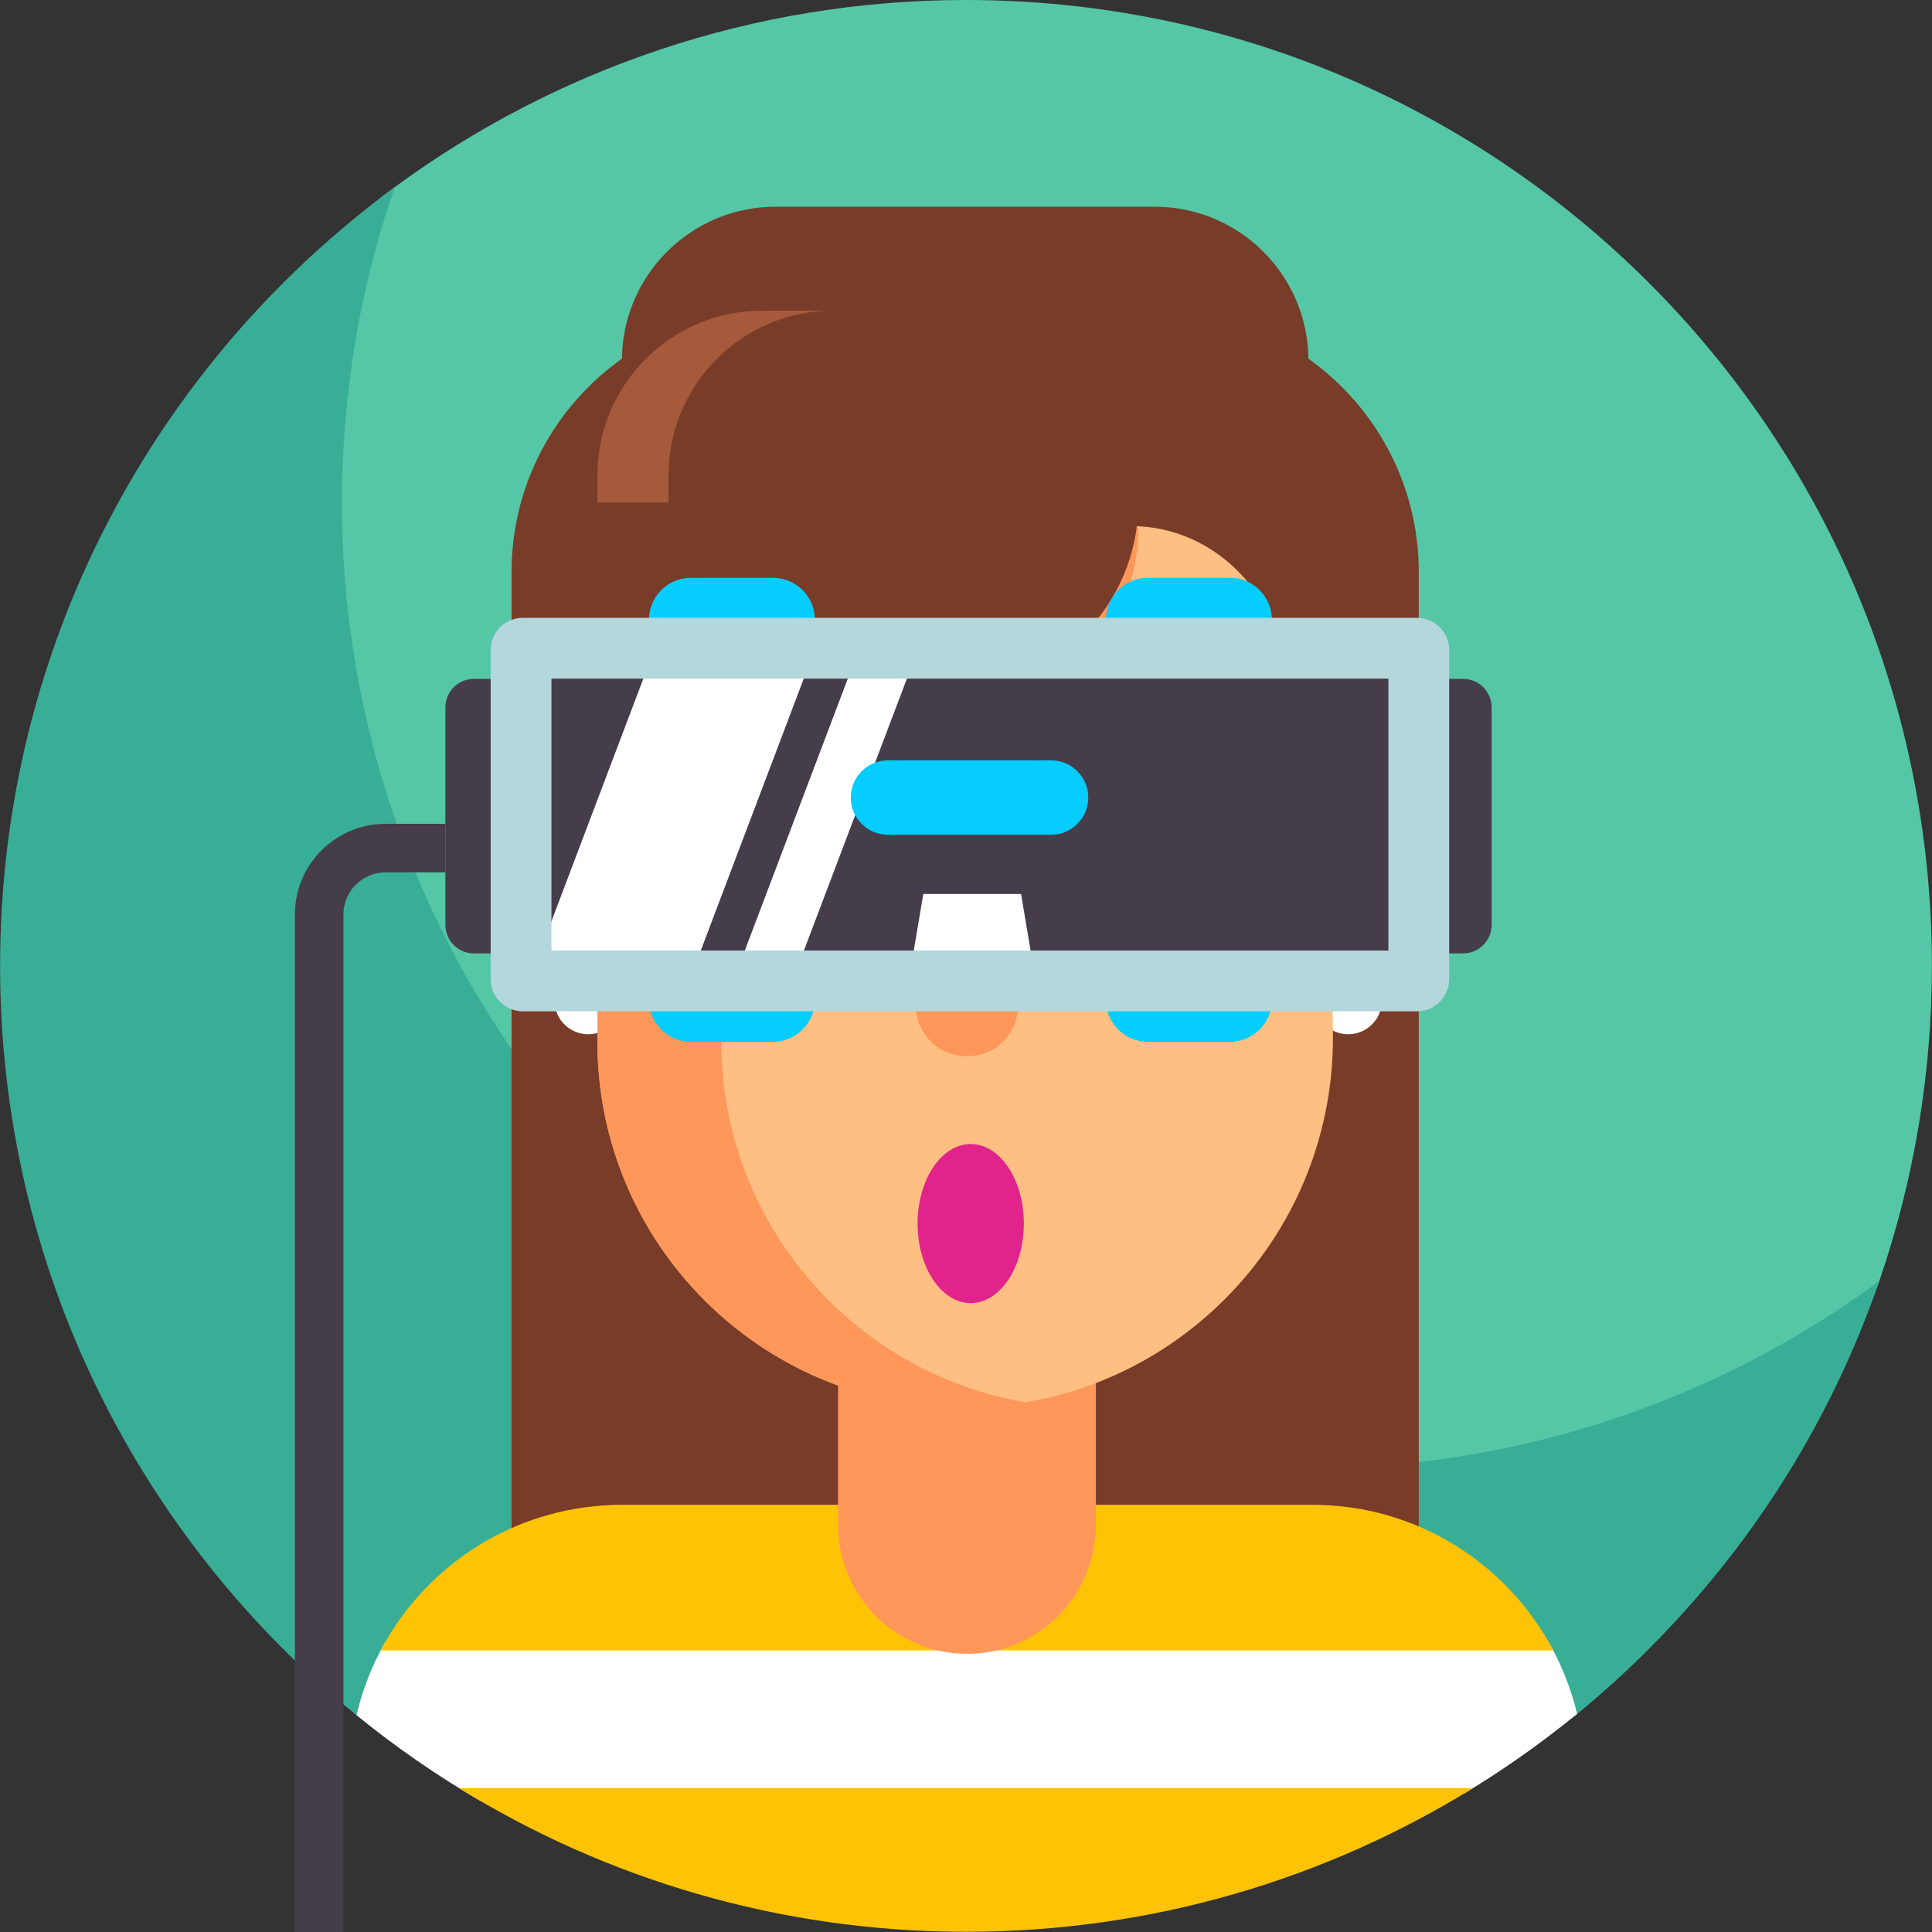 <svg id="Layer_1" enable-background="new 0 0 511.8 511.8" height="512" viewBox="0 0 511.8 511.8" width="512" xmlns="http://www.w3.org/2000/svg"><rect x="0" y="0" width="511.8" height="511.8" fill="#333333" stroke="none"/><g><path d="m511.772 255.872c0-141.314-114.558-255.872-255.872-255.872-56.504 0-108.903 18.392-151.376 49.6-63.256 46.476-67.778 121.503-67.778 206.4 0 80.093.09 120.558 57.703 167.475.29.236 12.545 32.891 32.171 35.182 36.258 21.954 80.604 34.056 130.918 34.056 54.303 0 91.793-15.798 132.73-39.043 6.491-2.135 17.493-13.41 21.216-16.458 6.55-5.362 20.918-15.056 20.916-15.061 28.534-28.512 53.187-47.225 65.424-82.747 9.317-27.052 13.948-55.313 13.948-83.532z" fill="#55c7a6"/><path d="m497.813 339.4c-42.388 31.157-94.715 49.582-151.356 49.582-141.903 0-255.872-115.219-255.872-255.872 0-29.24 4.917-57.327 13.948-83.498-63.255 46.476-104.505 121.363-104.505 206.26 0 80.093 36.805 151.583 94.418 198.5.29.236 12.548 1.993 32.174 4.284 36.258 21.954 80.604 34.056 130.918 34.056 54.303 0 103.858-7.695 144.794-30.94 6.491-2.135 11.742-4.695 15.465-7.743 6.55-5.362 12.872-11.078 18.941-17.139-.002-.006-.004-.011-.006-.017 28.533-28.511 48.844-61.95 61.081-97.473z" fill="#39ae96"/><g><g><path d="m375.838 453.67h-240.323v-302.102c0-38.259 31.015-69.273 69.273-69.273h101.777c38.259 0 69.273 31.015 69.273 69.273z" fill="#783c28"/></g><g><path d="m387.823 475.139c10.502-6.333 20.516-13.394 29.964-21.122-1.597-6.717-4.142-13.064-7.469-18.907h-250.859v40.028h228.364z" fill="#fff"/></g><g><path d="m162.852 477.121v-6.365c0-12.969 3.429-25.133 9.422-35.645h-70.278c-3.376 5.925-5.95 12.388-7.547 19.258 10.321 8.405 21.313 16.017 32.879 22.752z" fill="#fff"/></g><g><path d="m164.681 398.63c-.808 0-1.612.014-2.413.04-.216.007-.428.028-.643.038-.626.026-1.248.067-1.87.109-.147.012-.295.021-.442.034-25.43 1.876-47.186 16.933-58.474 38.362h310.644c-12.074-22.934-36.126-38.581-63.844-38.583z" fill="#ffc305"/></g><g><path d="m121.588 473.682c39.041 24.126 85.046 38.062 134.311 38.062s95.27-13.936 134.311-38.062z" fill="#ffc305"/></g><g><g><g><path d="m305.865 188.114h-100.366c-22.506 0-40.751-4.428-40.751-26.934v-65.672c0-22.506 18.245-40.751 40.751-40.751h100.366c22.506 0 40.751 18.245 40.751 40.751v65.672c-.001 22.506-18.246 26.934-40.751 26.934z" fill="#783c28"/></g></g></g><g><circle cx="357.145" cy="265.054" fill="#fff" r="8.929"/></g><g><g><g><path d="m177.096 135.355v-9.4c0-24.113 19.547-43.66 43.66-43.66h-18.84c-24.113 0-43.66 19.547-43.66 43.66v9.4z" fill="#a55a3c"/></g></g></g><g><g><g><path d="m256.161 438.103c-18.859 0-34.148-15.288-34.148-34.148v-76.485h68.295v76.485c.001 18.86-15.287 34.148-34.147 34.148z" fill="#ff965a"/></g></g></g><g><g><g><path d="m255.202 372.871c-53.542 0-96.946-43.404-96.946-96.946v-33.274c0-57.035 46.236-103.272 103.272-103.272h49.218c22.719 0 41.199 18.297 41.424 41.015l.939 94.572c-.001 54.071-43.835 97.905-97.907 97.905z" fill="#ffbe82"/></g></g></g><g><g><g><path d="m353.108 262.944v-57.624c12.554 0 22.73 10.177 22.73 22.73v12.163c0 12.555-10.177 22.731-22.73 22.731z" fill="#ff965a"/></g></g></g><g><g><g><path d="m158.255 262.944v-57.624c-12.554 0-22.73 10.177-22.73 22.73v12.163c0 12.555 10.177 22.731 22.73 22.731z" fill="#ff965a"/></g></g></g><g><g><g><path d="m222.348 254.87c-4.459 0-8.074-3.615-8.074-8.074v-22.083c0-4.459 3.615-8.074 8.074-8.074s8.074 3.615 8.074 8.074v22.083c.001 4.458-3.614 8.074-8.074 8.074z" fill="#ff965a"/></g></g></g><g><g><g><path d="m288.29 254.87c-4.459 0-8.074-3.615-8.074-8.074v-22.083c0-4.459 3.615-8.074 8.074-8.074s8.074 3.615 8.074 8.074v22.083c.001 4.458-3.615 8.074-8.074 8.074z" fill="#ff965a"/></g></g></g><g><g><g><path d="m222.348 248.141c-4.459 0-8.074-3.615-8.074-8.074v-22.083c0-4.459 3.615-8.074 8.074-8.074s8.074 3.615 8.074 8.074v22.083c.001 4.458-3.614 8.074-8.074 8.074z" fill="#373c41"/></g></g></g><g><g><g><path d="m288.29 248.141c-4.459 0-8.074-3.615-8.074-8.074v-22.083c0-4.459 3.615-8.074 8.074-8.074s8.074 3.615 8.074 8.074v22.083c.001 4.458-3.615 8.074-8.074 8.074z" fill="#373c41"/></g></g></g><g><g><g><g><path d="m232.986 205.871h-23.547c-4.459 0-8.074-3.615-8.074-8.074 0-4.459 3.615-8.074 8.074-8.074h23.547c4.459 0 8.074 3.615 8.074 8.074.001 4.459-3.614 8.074-8.074 8.074z" fill="#783c28"/></g></g></g></g><g><g><g><g><path d="m300.274 205.871h-23.547c-4.459 0-8.074-3.615-8.074-8.074 0-4.459 3.615-8.074 8.074-8.074h23.547c4.459 0 8.074 3.615 8.074 8.074 0 4.459-3.615 8.074-8.074 8.074z" fill="#783c28"/></g></g></g></g><g><g><g><path d="m243.078 261.977c-2.007 7.073 1.641 14.778 8.617 17.1 1.404.467 2.905.72 4.466.72s3.063-.253 4.466-.72c6.976-2.322 10.624-10.027 8.617-17.1l-9.79-34.498c-.942-3.318-5.644-3.318-6.586 0z" fill="#ff965a"/></g></g></g><g><circle cx="155.819" cy="265.054" fill="#fff" r="8.929"/></g><g><path d="m264.228 139.551c-58.49-.112-105.972 47.278-105.972 105.767v30.606c0 59.59 53.479 105.687 113.398 95.543-45.743-7.782-80.579-47.582-80.579-95.543.025-42.932-.004-62.857-.008-72.567-.003-7.686 6.282-13.989 13.969-14.005h.01 46.991c27.346 0 49.514-22.168 49.514-49.514-.002 0-7.147-.229-37.323-.287z" fill="#ff965a"/></g><g><path d="m158.256 133.11v49.514 62.695c7.172 0 12.985-5.814 12.985-12.985v-15.906c0-18.669 15.134-33.804 33.804-33.804h46.991c27.346 0 49.514-22.168 49.514-49.514z" fill="#783c28"/></g><g><path d="m299.794 139.379c22.15 0 40.328 18.961 40.328 41.111v51.844c0 7.172 5.814 12.985 12.985 12.985v-109.779z" fill="#783c28"/></g><g><path d="m217.515 237.352c-1.79 0-3.241-1.451-3.241-3.241v-9.738c0-1.79 1.451-3.241 3.241-3.241 1.79 0 3.241 1.451 3.241 3.241v9.738c0 1.79-1.451 3.241-3.241 3.241z" fill="#fff"/></g><g><path d="m283.457 235.753c-1.79 0-3.241-1.451-3.241-3.241v-9.738c0-1.79 1.451-3.241 3.241-3.241 1.79 0 3.241 1.451 3.241 3.241v9.738c0 1.79-1.451 3.241-3.241 3.241z" fill="#fff"/></g><g><path d="m204.734 275.993h-21.69c-6.156 0-11.147-4.991-11.147-11.147v-100.639c0-6.156 4.991-11.147 11.147-11.147h21.69c6.156 0 11.147 4.991 11.147 11.147v100.639c-.001 6.156-4.991 11.147-11.147 11.147z" fill="#05cdff"/></g><g><path d="m325.794 275.993h-21.69c-6.156 0-11.147-4.991-11.147-11.147v-100.639c0-6.156 4.991-11.147 11.147-11.147h21.69c6.156 0 11.147 4.991 11.147 11.147v100.639c-.001 6.156-4.991 11.147-11.147 11.147z" fill="#05cdff"/></g><g><ellipse cx="257.148" cy="324.134" fill="#e0248b" rx="14.076" ry="21.071"/></g><g><path d="m90.98 511.8v-269.545c0-6.158 5.01-11.168 11.168-11.168h15.839v-12.857h-15.839c-13.247 0-24.024 10.777-24.024 24.024v269.546z" fill="#453d49"/></g><g><g><path d="m395.148 245.006c0 4.175-3.384 7.559-7.559 7.559h-262.043c-4.175 0-7.559-3.384-7.559-7.559v-57.611c0-4.175 3.384-7.559 7.559-7.559h262.042c4.175 0 7.559 3.384 7.559 7.559v57.611z" fill="#453d49"/></g><g><path d="m135.646 165.884h242.586v94.734h-242.586z" fill="#453d49"/></g><g><path d="m270.481 236.819h-25.889l-4.026 23.799h33.941z" fill="#fff"/></g><g><path d="m215.161 173.862h-42.498l-32.207 85.039h42.498z" fill="#fff"/></g><g><path d="m242.71 173.271h-15.659l-32.207 85.039h15.658z" fill="#fff"/></g><g><path d="m367.798 179.774v72.033h-221.716v-72.033zm7.56-16.104h-236.837c-4.718 0-8.543 3.825-8.543 8.543v87.154c0 4.718 3.825 8.543 8.543 8.543h236.837c4.718 0 8.543-3.825 8.543-8.543v-87.154c0-4.718-3.824-8.543-8.543-8.543z" fill="#b4d7dc"/></g></g><g><path d="m278.435 221.132h-43.208c-5.443 0-9.855-4.412-9.855-9.855 0-5.443 4.412-9.855 9.855-9.855h43.208c5.443 0 9.855 4.412 9.855 9.855 0 5.443-4.412 9.855-9.855 9.855z" fill="#05cdff"/></g></g></g></svg>